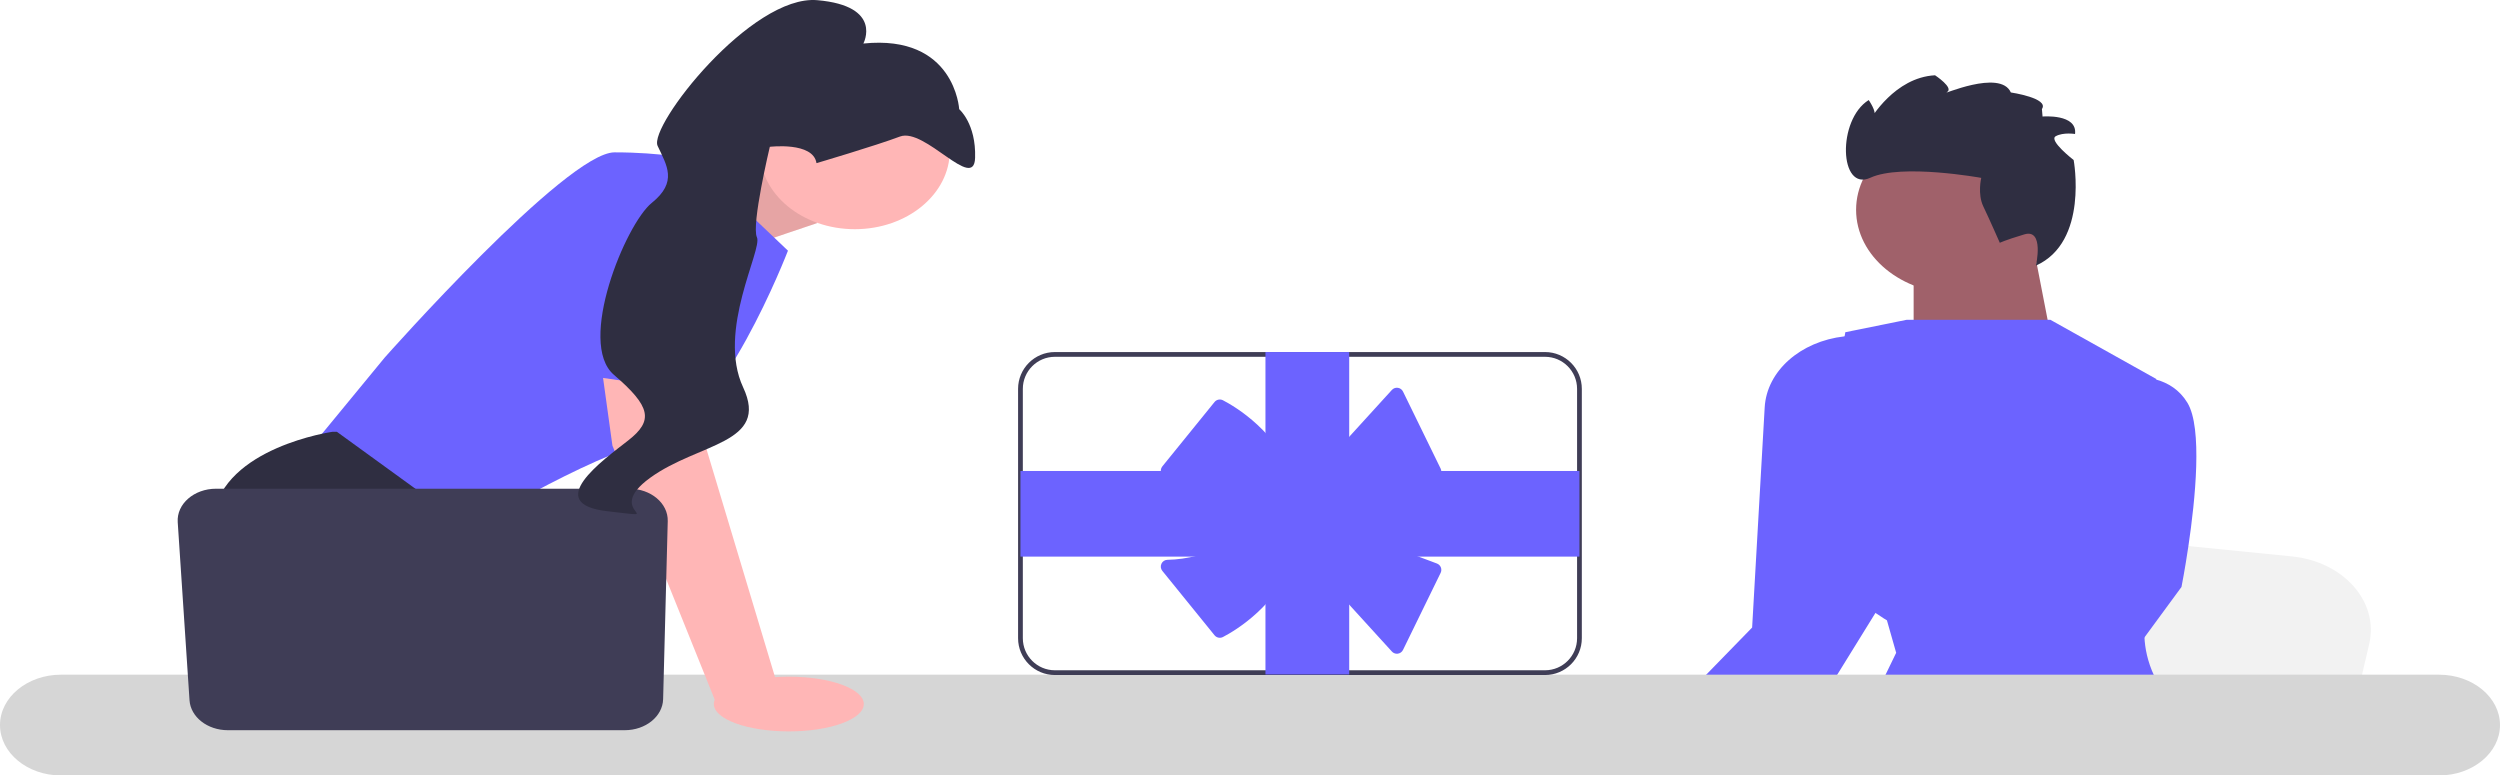 <svg width="1051" height="326" viewBox="0 0 1051 326" fill="none" xmlns="http://www.w3.org/2000/svg">
<path d="M285.021 78.281L325.984 64.051L343.554 93.782L300.508 108.286L285.021 78.281Z" fill="#FFB6B6"/>
<path opacity="0.1" d="M285.021 78.281L325.984 64.051L343.554 93.782L300.508 108.286L285.021 78.281Z" fill="black"/>
<path d="M290.845 66.952L331.255 105.385C331.255 105.385 303.143 178.626 275.032 185.152C246.92 191.678 195.09 223.585 195.09 223.585L130.082 188.778L161.708 150.345C161.708 150.345 238.136 64.051 258.341 64.051C278.546 64.051 290.845 66.952 290.845 66.952V66.952Z" fill="#6C63FF"/>
<path d="M236.247 317.493H142.179L136.231 310.93L111.95 284.136L106.363 277.972C106.363 277.972 85.279 246.065 89.672 217.059C94.064 188.053 139.745 181.526 139.745 181.526H141.625L197.55 222.091L194.211 259.843L211.922 284.136L236.247 317.493Z" fill="#2F2E41"/>
<path d="M161.444 317.493H136.232V286.674L161.444 317.493Z" fill="#2F2E41"/>
<path d="M854.502 101.928L863.905 150.347L804.493 150.98V108.884L854.502 101.928Z" fill="#A0616A"/>
<path d="M996.021 270.706L992.885 284.135L985.101 317.493H828.74C829.961 310.016 831.63 299.255 833.413 287.638C833.589 286.478 833.774 285.31 833.949 284.135C838.421 254.934 843.314 221.888 843.314 221.888L863.87 223.948L903.754 227.936L920.005 229.56L963.526 233.919C985.224 236.087 1000.15 252.983 996.021 270.706V270.706Z" fill="#F2F2F2"/>
<path d="M926.524 317.493H841.715C843.007 316.238 843.736 315.513 843.736 315.513L869.159 312.047L921.543 304.911C921.543 304.911 923.932 310.009 926.524 317.493V317.493Z" fill="#2F2E41"/>
<path d="M809.853 317.493H681.778C683.052 315.404 684.37 313.308 685.723 311.22C687.533 308.428 689.465 305.941 691.512 303.729C692.874 302.257 694.279 300.908 695.729 299.676C699.989 296.057 704.628 293.425 709.512 291.619C726.95 285.144 747.498 289.11 764.997 295.564C771.568 297.986 777.709 300.756 783.094 303.454C792.582 308.211 799.741 312.75 802.79 314.766C803.844 315.455 804.406 315.854 804.406 315.854L809.853 317.493V317.493Z" fill="#2F2E41"/>
<path d="M708.247 317.493H690.08L694.868 312.902L697.574 310.306L698.733 311.082L708.247 317.493Z" fill="#FFB6B6"/>
<path d="M932.726 317.493H776.286L783.094 303.454L792.45 284.136L797.15 274.433L793.267 260.793C793.267 260.793 791.352 259.676 788.435 257.667C778.043 250.561 754.912 232.258 760.227 213.462C766.271 192.07 773.861 150.381 775.469 141.396C775.671 140.272 775.776 139.663 775.776 139.663L798.353 135.095L799.1 134.942L801.525 134.449H861.999L906.477 159.315L906.468 159.576L903.754 227.936L902.594 257.182C902.594 257.182 901.197 261.402 901.531 267.957C901.751 272.453 902.779 278.044 905.625 284.136C908.638 290.611 913.707 297.645 922.026 304.512C928.307 309.697 931.356 314.063 932.726 317.493V317.493Z" fill="#6C63FF"/>
<path d="M920.006 229.56C918.521 239.611 917.098 246.754 917.098 246.754L901.531 267.957L889.654 284.136L869.159 312.047L866.154 316.144L864.011 317.493H799.715L802.79 314.766L833.413 287.638L837.375 284.135L843.797 278.443L863.87 223.948L887.528 159.721C887.528 159.721 897.112 156.965 906.468 159.576C911.388 160.946 916.254 163.803 919.601 169.344C926.006 179.916 922.887 210.155 920.006 229.56V229.56Z" fill="#6C63FF"/>
<path d="M806.901 227.806L788.435 257.667L772.069 284.136L764.997 295.564L762.212 300.074L738.344 317.493H684.3L693.208 308.356L696.519 304.947L709.512 291.619L716.804 284.136L736.596 263.817L741.875 171.274C742.75 155.925 756.918 143.517 775.358 141.411C775.397 141.407 775.434 141.402 775.469 141.396C781.46 140.403 790.983 140.113 798.353 145.994C798.608 146.189 798.854 146.4 799.1 146.617C800.339 147.698 801.507 148.967 802.579 150.453C802.684 150.598 802.79 150.751 802.886 150.903C803.194 151.367 803.492 151.875 803.765 152.418C813.173 170.504 806.901 227.806 806.901 227.806L806.901 227.806Z" fill="#6C63FF"/>
<path d="M823.015 123.479C846.605 123.479 865.728 107.693 865.728 88.221C865.728 68.749 846.605 52.964 823.015 52.964C799.426 52.964 780.303 68.749 780.303 88.221C780.303 107.693 799.426 123.479 823.015 123.479Z" fill="#A0616A"/>
<path d="M840.726 102.083C840.726 102.083 836.298 92.013 833.788 86.787C831.277 81.562 832.914 74.781 832.914 74.781C832.914 74.781 799.409 68.677 786.288 74.727C773.168 80.778 772.285 50.344 785.602 42.06C785.602 42.06 789.168 47.176 787.784 48.647L786.4 50.118C786.4 50.118 796.477 32.526 813.493 31.646C813.493 31.646 821.558 36.958 818.519 38.711C815.479 40.465 840.929 28.799 845.357 38.869C845.357 38.869 861.584 41.255 858.422 45.831L858.688 48.988C858.688 48.988 873.396 47.728 872.348 56.331C872.348 56.331 867.4 55.517 864.236 57.261C861.071 59.005 871.763 67.275 871.763 67.275C871.763 67.275 878.189 101.735 855.904 111.657C855.904 111.657 859.519 95.974 851.012 98.538C842.506 101.102 840.726 102.083 840.726 102.083V102.083Z" fill="#2F2E41"/>
<path d="M1025.34 326H25.661C11.512 326 0 316.498 0 304.817C0 293.137 11.512 283.635 25.661 283.635H1025.34C1039.49 283.635 1051 293.137 1051 304.817C1051 316.498 1039.49 326 1025.34 326Z" fill="#d6d6d6"/>
<path d="M359.366 96.354C381.412 96.354 399.284 81.601 399.284 63.403C399.284 45.205 381.412 30.453 359.366 30.453C337.32 30.453 319.448 45.205 319.448 63.403C319.448 81.601 337.32 96.354 359.366 96.354Z" fill="#FFB6B6"/>
<path d="M292.602 149.619L296.994 188.778L326.862 288.124L301.058 295.59L257.462 187.327L251.441 143.818L292.602 149.619Z" fill="#FFB6B6"/>
<path d="M280.72 219.069L278.777 293.936C278.589 301.184 271.417 306.978 262.635 306.978H95.793C87.218 306.978 80.14 301.445 79.672 294.378L74.713 219.511C74.208 211.876 81.571 205.456 90.834 205.456H264.579C273.631 205.456 280.914 211.598 280.72 219.069H280.72Z" fill="#3F3D56"/>
<path d="M331.618 307.484C349.029 307.484 363.143 302.331 363.143 295.974C363.143 289.617 349.029 284.464 331.618 284.464C314.208 284.464 300.093 289.617 300.093 295.974C300.093 302.331 314.208 307.484 331.618 307.484Z" fill="#FFB6B6"/>
<path d="M230.668 155.606L248.677 76.379C248.677 76.379 298.751 70.578 300.508 84.356C302.265 98.133 299.252 165.468 299.252 165.468L230.668 155.606V155.606Z" fill="#6C63FF"/>
<path d="M343.252 68.584C343.252 68.584 367.945 61.309 378.362 57.395C388.778 53.481 409.471 80.782 409.931 66.364C410.391 51.945 403.241 45.898 403.241 45.898C403.241 45.898 401.455 14.356 362.958 18.299C362.958 18.299 371.426 2.518 343.63 0.078C315.834 -2.362 272.59 53.045 276.463 61.326C280.336 69.606 284.978 76.452 273.991 85.305C263.003 94.159 242.429 144.125 258.083 157.571C273.737 171.017 274.764 176.852 264.038 185.216C253.313 193.581 227.961 211.77 255.373 214.927C282.784 218.085 252.865 215.727 273.3 200.889C293.735 186.051 323.555 186.657 312.421 162.851C301.287 139.045 320.631 104.932 318.21 99.756C315.79 94.581 323.633 61.718 323.633 61.718C323.633 61.718 341.888 59.505 343.252 68.584V68.584Z" fill="#2F2E41"/>
<path d="M649.532 283.783H443.469C434.939 283.783 428 276.844 428 268.314V163.469C428 154.939 434.939 148 443.469 148H649.532C658.061 148 665 154.939 665 163.469V268.314C665 276.844 658.061 283.783 649.532 283.783V283.783ZM443.469 150C436.042 150 430 156.042 430 163.469V268.314C430 275.741 436.042 281.783 443.469 281.783H649.532C656.958 281.783 663 275.741 663 268.314V163.469C663 156.042 656.958 150 649.532 150H443.469Z" fill="#3F3D56"/>
<path d="M664 234V198L429 198V234H664Z" fill="#6C63FF"/>
<path d="M567.206 283.543V148H532V283.543H567.206Z" fill="#6C63FF"/>
<path d="M587.256 274.831C586.458 274.831 585.692 274.497 585.146 273.899L548.014 233.126C547.708 232.79 547.262 232.577 546.759 232.527L546.599 232.51C545.692 232.409 544.864 232.9 544.58 233.705C537.251 254.485 519.408 265.06 514.114 267.806C512.921 268.427 511.44 268.114 510.59 267.065L488.641 239.993C487.945 239.136 487.805 237.98 488.274 236.976C488.736 235.986 489.697 235.362 490.783 235.346C507.752 235.084 524.425 225.399 532.853 219.649C533.36 219.302 533.663 218.704 533.662 218.05C533.663 217.366 533.361 216.769 532.853 216.423C524.426 210.673 507.756 200.987 490.783 200.726C489.697 200.709 488.736 200.084 488.274 199.095C487.805 198.091 487.945 196.935 488.641 196.077L510.591 169.006C511.441 167.959 512.923 167.647 514.113 168.264C519.407 171.011 537.246 181.585 544.577 202.358C544.861 203.162 545.673 203.664 546.489 203.566C547.379 203.453 548.264 203.428 549.12 203.491L585.146 163.933C585.784 163.233 586.725 162.894 587.661 163.029C588.599 163.164 589.406 163.752 589.821 164.603L605.646 197.005C605.999 197.727 606.03 198.569 605.733 199.315C605.436 200.06 604.835 200.649 604.083 200.93L564.021 215.953C563.284 216.23 562.803 216.95 562.823 217.745L562.826 218.035C562.826 218.658 562.783 219.292 562.697 219.919C562.588 220.726 563.09 221.528 563.893 221.83L604.084 236.902C604.835 237.184 605.437 237.773 605.734 238.519C606.03 239.265 605.998 240.106 605.646 240.827L589.821 273.23C589.406 274.08 588.599 274.668 587.661 274.802C587.526 274.821 587.39 274.831 587.256 274.831V274.831Z" fill="#6C63FF"/>
</svg>
